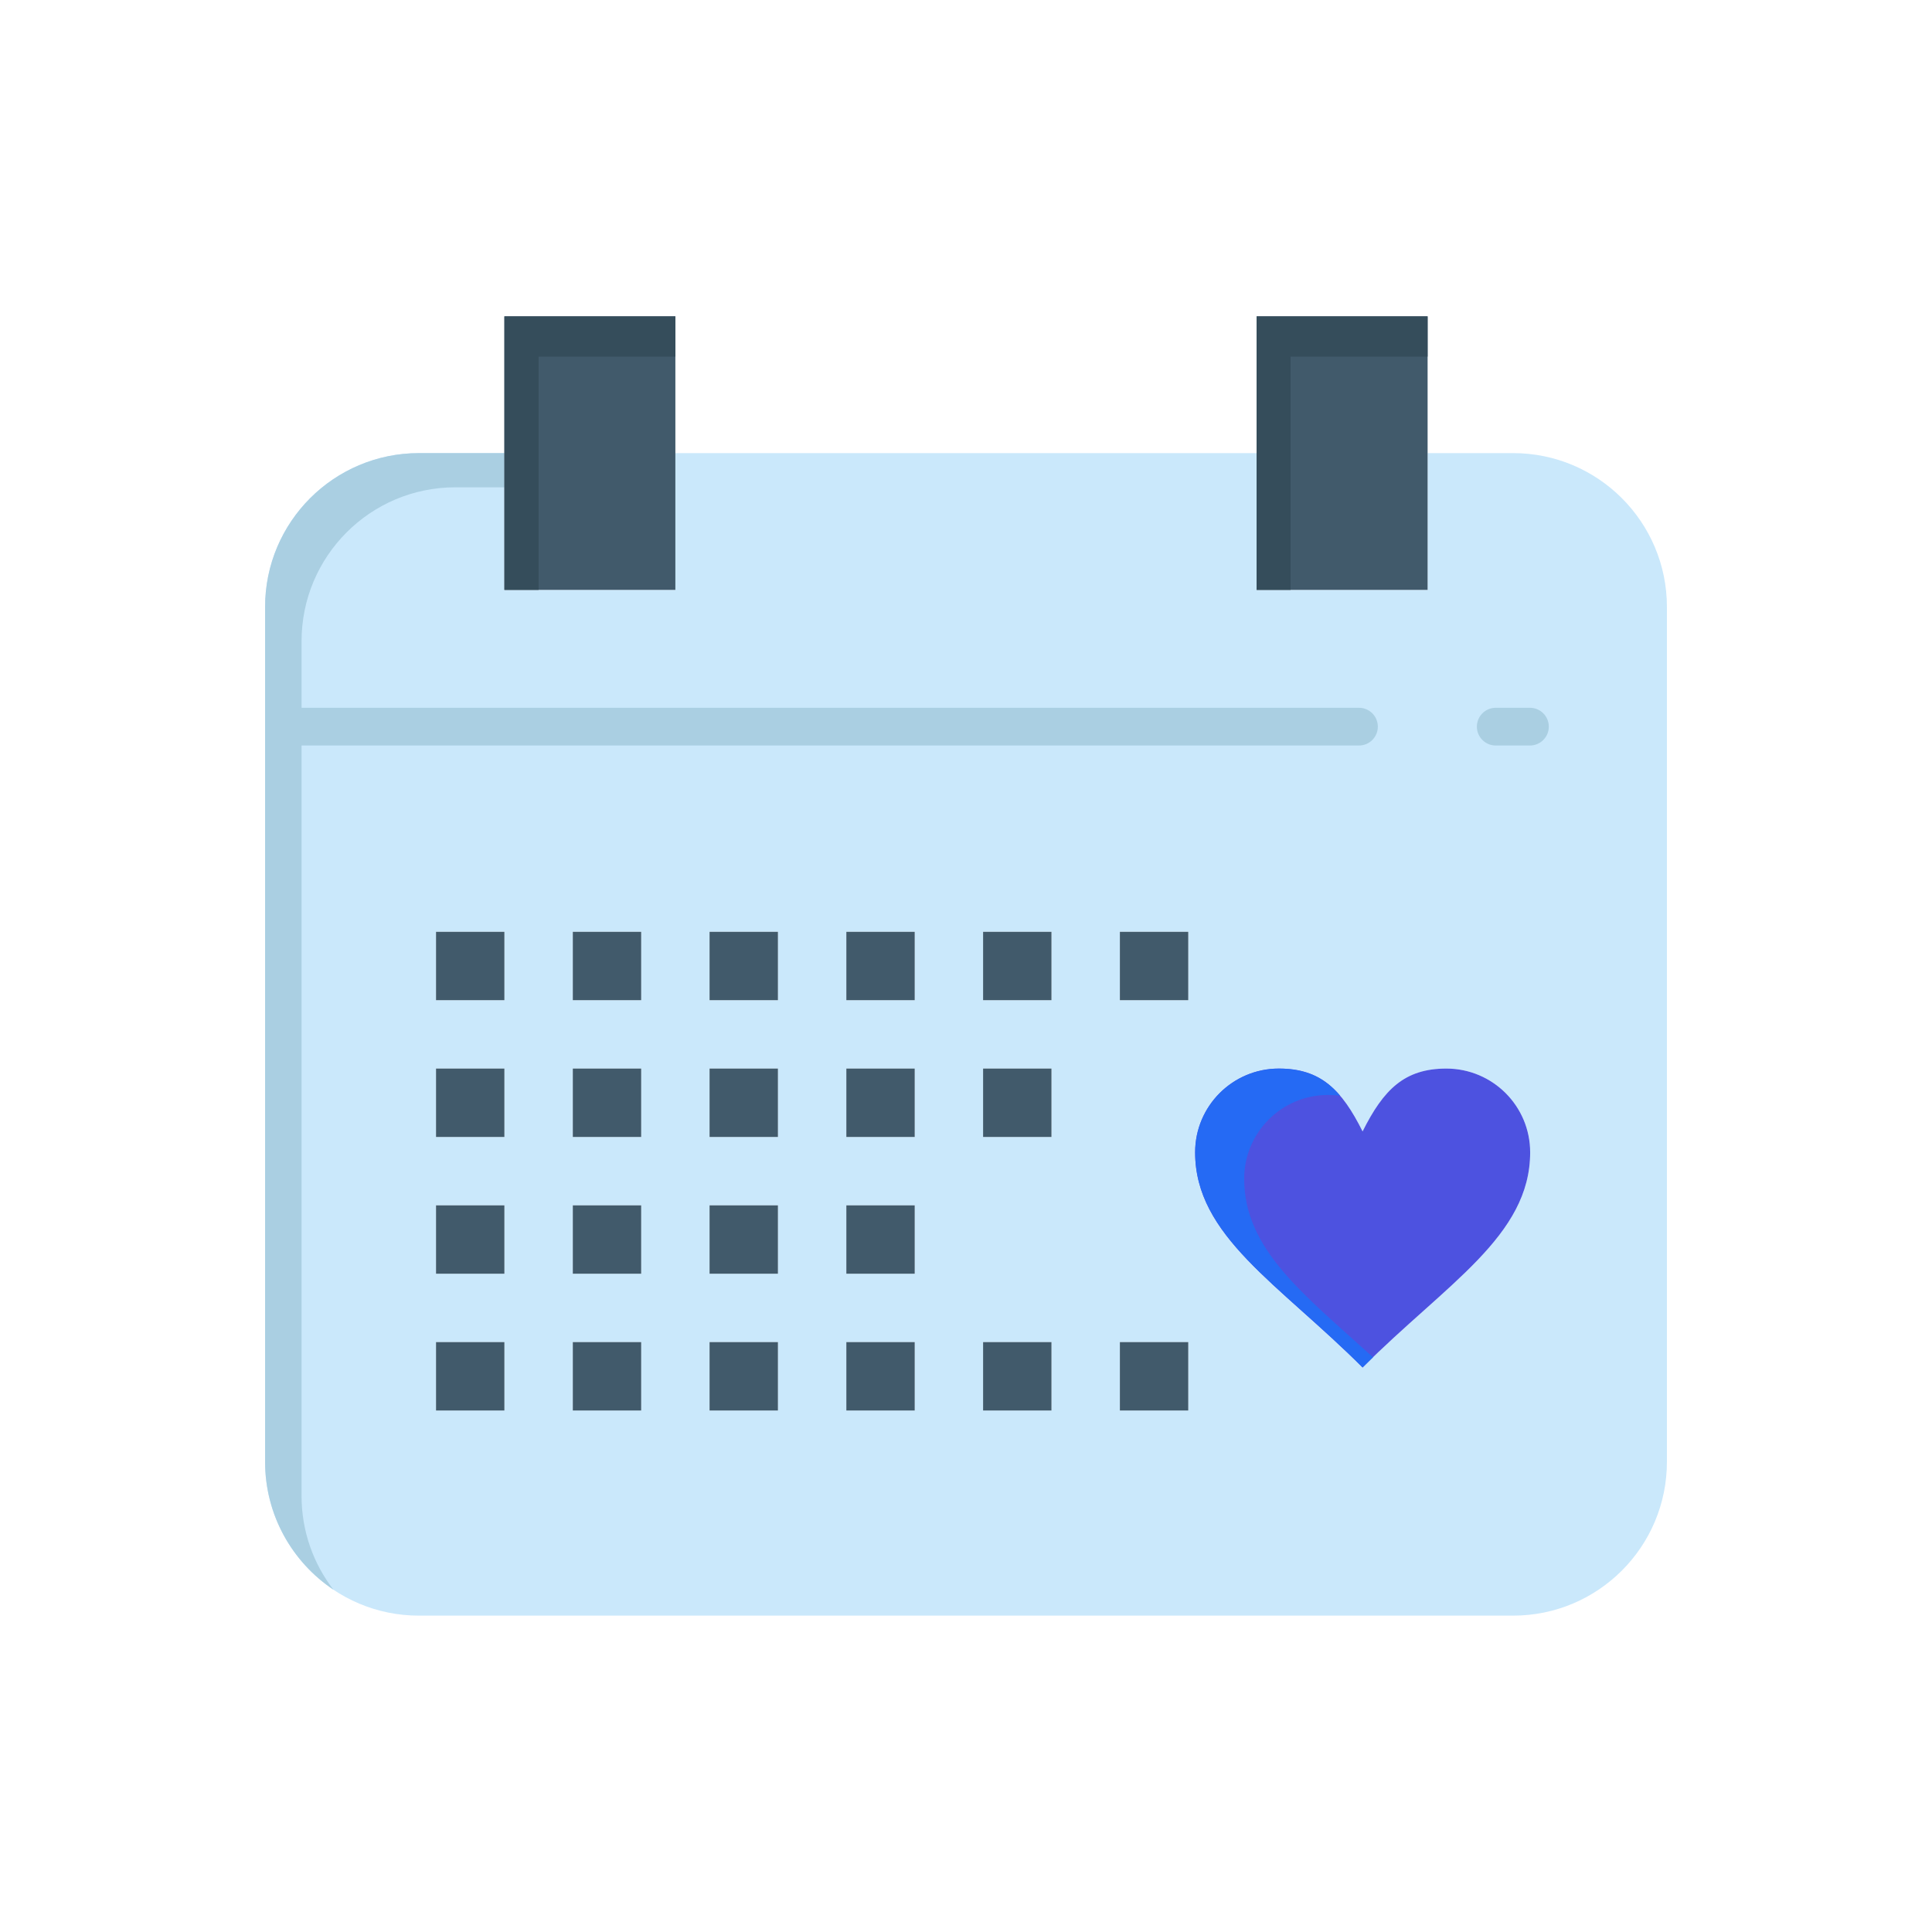 <svg viewBox="0 0 512 512" version="1.1" xml:space="preserve" xmlns="http://www.w3.org/2000/svg" xmlns:xlink="http://www.w3.org/1999/xlink" fill="#000000"><g id="SVGRepo_bgCarrier" stroke-width="0"></g><g id="SVGRepo_tracerCarrier" stroke-linecap="round" stroke-linejoin="round"></g><g id="SVGRepo_iconCarrier"> <g id="_x35_31_x2C__calender_x2C__day_x2C__love_x2C__wedding"> <g> <path d="M70.25,192.57v-31.71c0-22.521,18.25-40.78,40.77-40.78h22.65v36.25h45.31v-36.25h154.04v36.25 h45.311v-36.25h22.65c22.52,0,40.77,18.26,40.77,40.78v226.53c0,22.52-18.25,40.77-40.77,40.77H111.02 c-22.52,0-40.77-18.25-40.77-40.77V192.57z M405.51,305.38c0-12.26-9.939-22.199-22.22-22.199c-11.09,0-16.64,5.55-22.19,16.649 c-5.55-11.1-11.1-16.649-22.189-16.649c-12.25,0-22.19,9.939-22.19,22.199c0,22.19,22.19,34.82,44.38,57.021 C383.29,340.2,405.51,327.57,405.51,305.38z M314.9,373.801V355.67h-18.12v18.131H314.9z M314.9,265.061v-18.12h-18.12v18.12 H314.9z M278.65,373.801V355.67h-18.12v18.131H278.65z M278.65,301.311v-18.13h-18.12v18.13H278.65z M278.65,265.061v-18.12 h-18.12v18.12H278.65z M242.41,373.801V355.67h-18.12v18.131H242.41z M242.41,337.551v-18.12h-18.12v18.12H242.41z M242.41,301.311v-18.13h-18.12v18.13H242.41z M242.41,265.061v-18.12h-18.12v18.12H242.41z M206.16,373.801V355.67h-18.12v18.131 H206.16z M206.16,337.551v-18.12h-18.12v18.12H206.16z M206.16,301.311v-18.13h-18.12v18.13H206.16z M206.16,265.061v-18.12 h-18.12v18.12H206.16z M169.92,373.801V355.67H151.8v18.131H169.92z M169.92,337.551v-18.12H151.8v18.12H169.92z M169.92,301.311 v-18.13H151.8v18.13H169.92z M169.92,265.061v-18.12H151.8v18.12H169.92z M133.67,373.801V355.67h-18.12v18.131H133.67z M133.67,337.551v-18.12h-18.12v18.12H133.67z M133.67,301.311v-18.13h-18.12v18.13H133.67z M133.67,265.061v-18.12h-18.12v18.12 H133.67z" style="fill:#CAE8FB;"></path> <path d="M383.29,283.181c12.28,0,22.22,9.939,22.22,22.199c0,22.19-22.22,34.82-44.41,57.021 c-22.189-22.2-44.38-34.83-44.38-57.021c0-12.26,9.94-22.199,22.19-22.199c11.09,0,16.64,5.55,22.189,16.649 C366.65,288.73,372.2,283.181,383.29,283.181z" style="fill:#4d52e0;"></path> <g> <g> <g> <path d="M329.72,312.38c0-12.26,9.94-22.199,22.19-22.199c1.141,0,2.21,0.073,3.239,0.191 c-4.072-4.783-8.959-7.191-16.239-7.191c-12.25,0-22.19,9.939-22.19,22.199c0,22.19,22.19,34.82,44.38,57.021 c0.92-0.921,1.84-1.819,2.76-2.709C345.562,343.054,329.72,331.129,329.72,312.38z" style="fill:#256af4;"></path> </g> </g> </g> <polygon points="378.33,120.08 378.33,156.33 333.02,156.33 333.02,120.08 333.02,83.84 378.33,83.84 " style="fill:#415A6B;"></polygon> <polygon points="342.02,130.747 342.02,94.507 378.33,94.507 378.33,83.84 333.02,83.84 333.02,120.08 333.02,156.33 342.02,156.33 " style="fill:#354D5B;"></polygon> <g> <g> <g> <path d="M79.917,396.451v-194.82v-31.71c0-22.521,18.25-40.78,40.77-40.78h12.983v-9.061h-22.65 c-22.52,0-40.77,18.26-40.77,40.78v31.71v194.82c0,14.134,7.19,26.582,18.112,33.896 C83.07,414.409,79.917,405.801,79.917,396.451z" style="fill:#AACFE2;"></path> </g> </g> </g> <polygon points="178.98,120.08 178.98,156.33 133.67,156.33 133.67,120.08 133.67,83.84 178.98,83.84 " style="fill:#415A6B;"></polygon> <polygon points="142.73,130.746 142.73,94.507 178.98,94.507 178.98,83.84 133.67,83.84 133.67,120.08 133.67,156.33 142.73,156.33 " style="fill:#354D5B;"></polygon> <rect height="18.131" style="fill:#415A6B;" width="18.12" x="296.78" y="355.67"></rect> <rect height="18.12" style="fill:#415A6B;" width="18.12" x="296.78" y="246.94"></rect> <rect height="18.131" style="fill:#415A6B;" width="18.12" x="260.53" y="355.67"></rect> <rect height="18.13" style="fill:#415A6B;" width="18.12" x="260.53" y="283.181"></rect> <rect height="18.12" style="fill:#415A6B;" width="18.12" x="260.53" y="246.94"></rect> <rect height="18.131" style="fill:#415A6B;" width="18.12" x="224.29" y="355.67"></rect> <rect height="18.12" style="fill:#415A6B;" width="18.12" x="224.29" y="319.431"></rect> <rect height="18.13" style="fill:#415A6B;" width="18.12" x="224.29" y="283.181"></rect> <rect height="18.12" style="fill:#415A6B;" width="18.12" x="224.29" y="246.94"></rect> <rect height="18.131" style="fill:#415A6B;" width="18.12" x="188.04" y="355.67"></rect> <rect height="18.12" style="fill:#415A6B;" width="18.12" x="188.04" y="319.431"></rect> <rect height="18.13" style="fill:#415A6B;" width="18.12" x="188.04" y="283.181"></rect> <rect height="18.12" style="fill:#415A6B;" width="18.12" x="188.04" y="246.94"></rect> <rect height="18.131" style="fill:#415A6B;" width="18.12" x="151.8" y="355.67"></rect> <rect height="18.12" style="fill:#415A6B;" width="18.12" x="151.8" y="319.431"></rect> <rect height="18.13" style="fill:#415A6B;" width="18.12" x="151.8" y="283.181"></rect> <rect height="18.12" style="fill:#415A6B;" width="18.12" x="151.8" y="246.94"></rect> <rect height="18.131" style="fill:#415A6B;" width="18.12" x="115.55" y="355.67"></rect> <rect height="18.12" style="fill:#415A6B;" width="18.12" x="115.55" y="319.431"></rect> <rect height="18.13" style="fill:#415A6B;" width="18.12" x="115.55" y="283.181"></rect> <rect height="18.12" style="fill:#415A6B;" width="18.12" x="115.55" y="246.94"></rect> <path d="M360.14,197.57H79.25c-2.761,0-5-2.239-5-5c0-2.762,2.239-5,5-5h280.89c2.762,0,5,2.238,5,5 C365.14,195.331,362.901,197.57,360.14,197.57z" style="fill:#AACFE2;"></path> <path d="M405.45,197.57h-9.061c-2.762,0-5-2.239-5-5c0-2.762,2.238-5,5-5h9.061c2.762,0,5,2.238,5,5 C410.45,195.331,408.212,197.57,405.45,197.57z" style="fill:#AACFE2;"></path> </g> </g> <g id="Layer_1"></g> </g></svg>